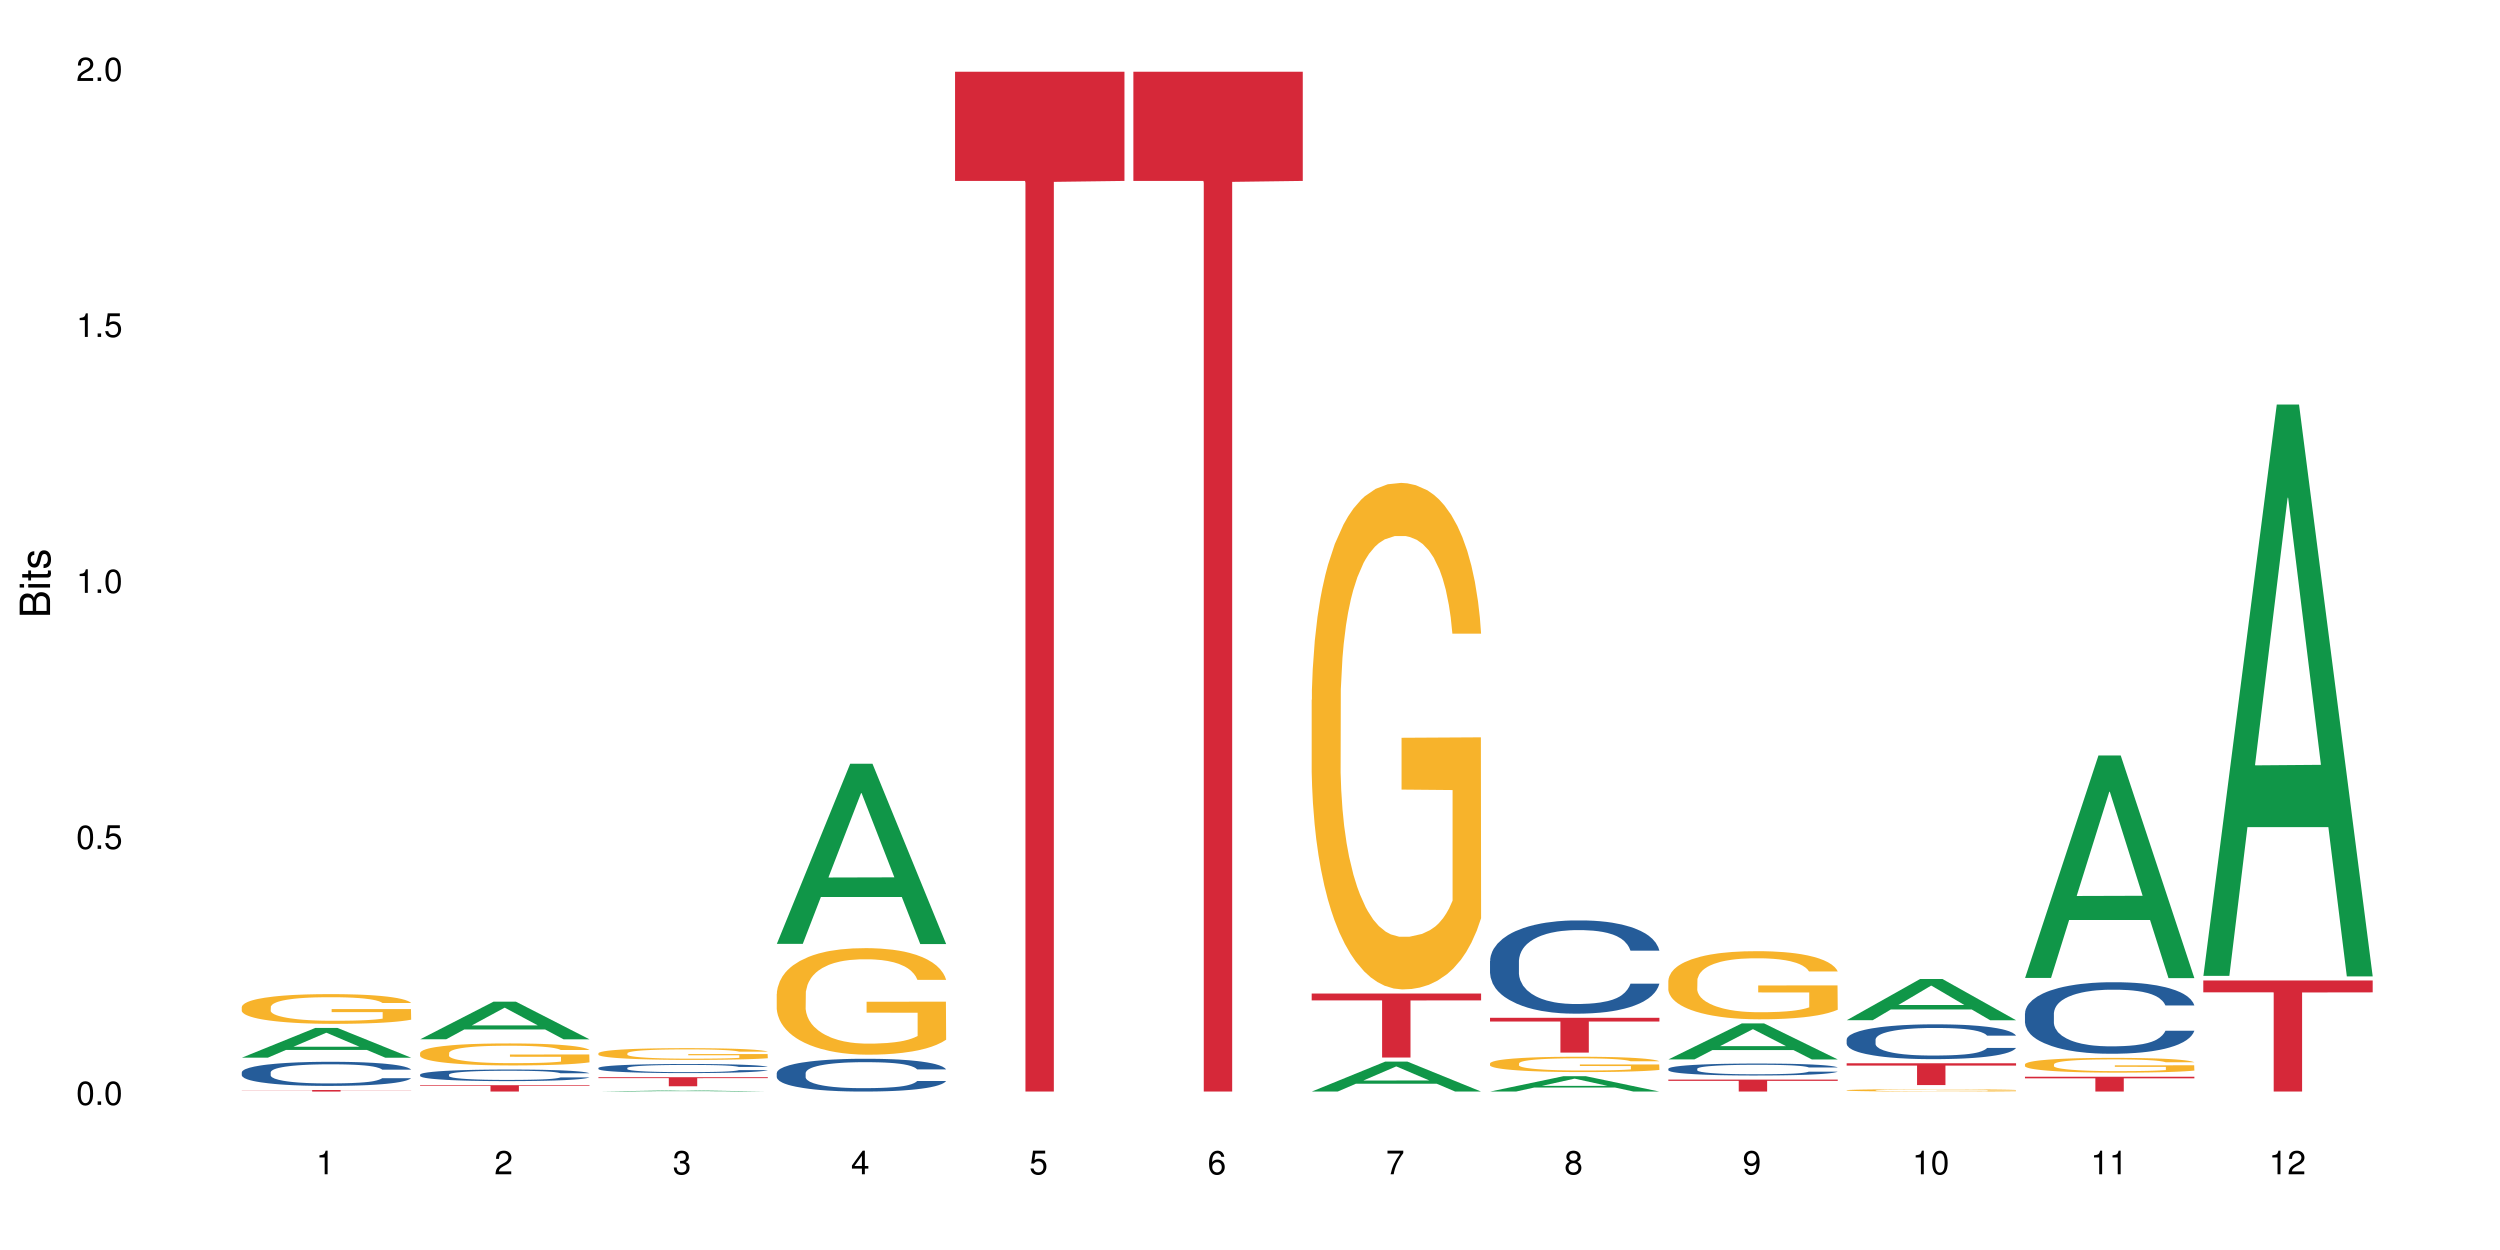 <?xml version="1.0" encoding="UTF-8"?>
<svg xmlns="http://www.w3.org/2000/svg" xmlns:xlink="http://www.w3.org/1999/xlink" width="720pt" height="360pt" viewBox="0 0 720 360" version="1.1">
<defs>
<g>
<symbol overflow="visible" id="glyph0-0">
<path style="stroke:none;" d=""/>
</symbol>
<symbol overflow="visible" id="glyph0-1">
<path style="stroke:none;" d="M 2.641 -6.797 C 2 -6.797 1.422 -6.531 1.078 -6.047 C 0.641 -5.453 0.406 -4.547 0.406 -3.297 C 0.406 -1 1.188 0.219 2.641 0.219 C 4.078 0.219 4.859 -1 4.859 -3.234 C 4.859 -4.562 4.656 -5.438 4.203 -6.047 C 3.844 -6.531 3.281 -6.797 2.641 -6.797 Z M 2.641 -6.047 C 3.547 -6.047 4 -5.125 4 -3.312 C 4 -1.375 3.562 -0.484 2.625 -0.484 C 1.734 -0.484 1.281 -1.422 1.281 -3.281 C 1.281 -5.141 1.734 -6.047 2.641 -6.047 Z M 2.641 -6.047 "/>
</symbol>
<symbol overflow="visible" id="glyph0-2">
<path style="stroke:none;" d="M 1.828 -1 L 0.828 -1 L 0.828 0 L 1.828 0 Z M 1.828 -1 "/>
</symbol>
<symbol overflow="visible" id="glyph0-3">
<path style="stroke:none;" d="M 4.562 -6.797 L 1.062 -6.797 L 0.547 -3.094 L 1.328 -3.094 C 1.719 -3.562 2.047 -3.734 2.578 -3.734 C 3.484 -3.734 4.062 -3.109 4.062 -2.094 C 4.062 -1.125 3.484 -0.531 2.578 -0.531 C 1.828 -0.531 1.375 -0.906 1.188 -1.672 L 0.328 -1.672 C 0.453 -1.109 0.547 -0.844 0.75 -0.594 C 1.125 -0.078 1.828 0.219 2.594 0.219 C 3.969 0.219 4.922 -0.781 4.922 -2.219 C 4.922 -3.562 4.031 -4.484 2.719 -4.484 C 2.25 -4.484 1.859 -4.359 1.469 -4.062 L 1.734 -5.969 L 4.562 -5.969 Z M 4.562 -6.797 "/>
</symbol>
<symbol overflow="visible" id="glyph0-4">
<path style="stroke:none;" d="M 2.484 -4.844 L 2.484 0 L 3.328 0 L 3.328 -6.797 L 2.766 -6.797 C 2.469 -5.75 2.281 -5.609 0.984 -5.453 L 0.984 -4.844 Z M 2.484 -4.844 "/>
</symbol>
<symbol overflow="visible" id="glyph0-5">
<path style="stroke:none;" d="M 4.859 -0.828 L 1.281 -0.828 C 1.359 -1.391 1.672 -1.75 2.5 -2.234 L 3.469 -2.75 C 4.406 -3.266 4.906 -3.969 4.906 -4.812 C 4.906 -5.375 4.672 -5.906 4.266 -6.266 C 3.859 -6.625 3.375 -6.797 2.719 -6.797 C 1.859 -6.797 1.219 -6.5 0.844 -5.922 C 0.609 -5.562 0.5 -5.125 0.484 -4.438 L 1.328 -4.438 C 1.359 -4.906 1.406 -5.188 1.531 -5.406 C 1.75 -5.812 2.188 -6.062 2.703 -6.062 C 3.469 -6.062 4.031 -5.516 4.031 -4.781 C 4.031 -4.25 3.719 -3.797 3.125 -3.438 L 2.234 -2.938 C 0.812 -2.141 0.406 -1.5 0.328 0 L 4.859 0 Z M 4.859 -0.828 "/>
</symbol>
<symbol overflow="visible" id="glyph0-6">
<path style="stroke:none;" d="M 2.125 -3.125 L 2.578 -3.125 C 3.516 -3.125 3.984 -2.703 3.984 -1.891 C 3.984 -1.031 3.469 -0.531 2.578 -0.531 C 1.656 -0.531 1.203 -0.984 1.156 -1.969 L 0.312 -1.969 C 0.344 -1.422 0.438 -1.078 0.609 -0.766 C 0.953 -0.109 1.625 0.219 2.547 0.219 C 3.953 0.219 4.859 -0.609 4.859 -1.906 C 4.859 -2.766 4.516 -3.25 3.703 -3.516 C 4.344 -3.766 4.656 -4.25 4.656 -4.938 C 4.656 -6.109 3.875 -6.797 2.578 -6.797 C 1.203 -6.797 0.484 -6.047 0.453 -4.609 L 1.297 -4.609 C 1.312 -5.016 1.344 -5.25 1.453 -5.453 C 1.641 -5.828 2.062 -6.062 2.594 -6.062 C 3.344 -6.062 3.797 -5.625 3.797 -4.906 C 3.797 -4.422 3.609 -4.141 3.25 -3.984 C 3.016 -3.891 2.719 -3.844 2.125 -3.844 Z M 2.125 -3.125 "/>
</symbol>
<symbol overflow="visible" id="glyph0-7">
<path style="stroke:none;" d="M 3.141 -1.625 L 3.141 0 L 3.984 0 L 3.984 -1.625 L 4.984 -1.625 L 4.984 -2.391 L 3.984 -2.391 L 3.984 -6.797 L 3.359 -6.797 L 0.266 -2.516 L 0.266 -1.625 Z M 3.141 -2.391 L 1 -2.391 L 3.141 -5.359 Z M 3.141 -2.391 "/>
</symbol>
<symbol overflow="visible" id="glyph0-8">
<path style="stroke:none;" d="M 4.781 -5.031 C 4.609 -6.141 3.891 -6.797 2.844 -6.797 C 2.094 -6.797 1.422 -6.438 1.031 -5.828 C 0.609 -5.172 0.406 -4.344 0.406 -3.094 C 0.406 -1.953 0.578 -1.234 0.984 -0.625 C 1.359 -0.078 1.953 0.219 2.703 0.219 C 3.984 0.219 4.922 -0.734 4.922 -2.078 C 4.922 -3.344 4.062 -4.234 2.844 -4.234 C 2.172 -4.234 1.641 -3.969 1.281 -3.469 C 1.281 -5.125 1.828 -6.047 2.797 -6.047 C 3.391 -6.047 3.797 -5.672 3.938 -5.031 Z M 2.734 -3.484 C 3.547 -3.484 4.062 -2.922 4.062 -2 C 4.062 -1.156 3.484 -0.531 2.703 -0.531 C 1.922 -0.531 1.328 -1.188 1.328 -2.047 C 1.328 -2.891 1.906 -3.484 2.734 -3.484 Z M 2.734 -3.484 "/>
</symbol>
<symbol overflow="visible" id="glyph0-9">
<path style="stroke:none;" d="M 4.984 -6.797 L 0.438 -6.797 L 0.438 -5.969 L 4.109 -5.969 C 2.5 -3.656 1.828 -2.234 1.328 0 L 2.219 0 C 2.594 -2.172 3.453 -4.047 4.984 -6.094 Z M 4.984 -6.797 "/>
</symbol>
<symbol overflow="visible" id="glyph0-10">
<path style="stroke:none;" d="M 3.75 -3.578 C 4.453 -4 4.688 -4.344 4.688 -4.984 C 4.688 -6.047 3.844 -6.797 2.641 -6.797 C 1.438 -6.797 0.594 -6.047 0.594 -4.984 C 0.594 -4.359 0.828 -4.016 1.516 -3.578 C 0.734 -3.203 0.359 -2.641 0.359 -1.891 C 0.359 -0.641 1.297 0.219 2.641 0.219 C 3.984 0.219 4.922 -0.641 4.922 -1.875 C 4.922 -2.641 4.531 -3.203 3.75 -3.578 Z M 2.641 -6.047 C 3.359 -6.047 3.812 -5.625 3.812 -4.969 C 3.812 -4.344 3.344 -3.922 2.641 -3.922 C 1.922 -3.922 1.453 -4.344 1.453 -4.984 C 1.453 -5.625 1.922 -6.047 2.641 -6.047 Z M 2.641 -3.203 C 3.484 -3.203 4.062 -2.672 4.062 -1.875 C 4.062 -1.062 3.484 -0.531 2.625 -0.531 C 1.797 -0.531 1.219 -1.078 1.219 -1.875 C 1.219 -2.672 1.797 -3.203 2.641 -3.203 Z M 2.641 -3.203 "/>
</symbol>
<symbol overflow="visible" id="glyph0-11">
<path style="stroke:none;" d="M 0.516 -1.547 C 0.672 -0.438 1.406 0.219 2.438 0.219 C 3.188 0.219 3.859 -0.141 4.266 -0.75 C 4.688 -1.406 4.891 -2.25 4.891 -3.484 C 4.891 -4.625 4.703 -5.359 4.312 -5.953 C 3.938 -6.5 3.344 -6.797 2.594 -6.797 C 1.297 -6.797 0.359 -5.844 0.359 -4.516 C 0.359 -3.25 1.234 -2.344 2.453 -2.344 C 3.094 -2.344 3.562 -2.578 4.016 -3.109 C 4 -1.453 3.469 -0.531 2.5 -0.531 C 1.906 -0.531 1.484 -0.906 1.359 -1.547 Z M 2.578 -6.062 C 3.375 -6.062 3.969 -5.406 3.969 -4.531 C 3.969 -3.688 3.375 -3.094 2.547 -3.094 C 1.734 -3.094 1.234 -3.672 1.234 -4.578 C 1.234 -5.438 1.797 -6.062 2.578 -6.062 Z M 2.578 -6.062 "/>
</symbol>
<symbol overflow="visible" id="glyph1-0">
<path style="stroke:none;" d=""/>
</symbol>
<symbol overflow="visible" id="glyph1-1">
<path style="stroke:none;" d="M 0 -0.953 L 0 -4.891 C 0 -5.719 -0.234 -6.344 -0.734 -6.797 C -1.188 -7.234 -1.812 -7.469 -2.5 -7.469 C -3.547 -7.469 -4.188 -7 -4.625 -5.875 C -4.984 -6.672 -5.641 -7.094 -6.531 -7.094 C -7.156 -7.094 -7.734 -6.859 -8.141 -6.391 C -8.562 -5.938 -8.75 -5.344 -8.75 -4.5 L -8.75 -0.953 Z M -4.984 -2.062 L -7.766 -2.062 L -7.766 -4.219 C -7.766 -4.844 -7.688 -5.203 -7.453 -5.5 C -7.219 -5.812 -6.859 -5.969 -6.375 -5.969 C -5.906 -5.969 -5.531 -5.812 -5.297 -5.5 C -5.062 -5.203 -4.984 -4.844 -4.984 -4.219 Z M -0.984 -2.062 L -4 -2.062 L -4 -4.781 C -4 -5.328 -3.859 -5.688 -3.578 -5.953 C -3.297 -6.219 -2.922 -6.359 -2.484 -6.359 C -2.062 -6.359 -1.688 -6.219 -1.406 -5.953 C -1.109 -5.688 -0.984 -5.328 -0.984 -4.781 Z M -0.984 -2.062 "/>
</symbol>
<symbol overflow="visible" id="glyph1-2">
<path style="stroke:none;" d="M -6.281 -1.797 L -6.281 -0.797 L 0 -0.797 L 0 -1.797 Z M -8.75 -1.797 L -8.75 -0.797 L -7.484 -0.797 L -7.484 -1.797 Z M -8.75 -1.797 "/>
</symbol>
<symbol overflow="visible" id="glyph1-3">
<path style="stroke:none;" d="M -6.281 -3.047 L -6.281 -2.016 L -8.016 -2.016 L -8.016 -1.016 L -6.281 -1.016 L -6.281 -0.172 L -5.469 -0.172 L -5.469 -1.016 L -0.719 -1.016 C -0.078 -1.016 0.281 -1.453 0.281 -2.234 C 0.281 -2.469 0.25 -2.719 0.188 -3.047 L -0.641 -3.047 C -0.609 -2.922 -0.594 -2.766 -0.594 -2.562 C -0.594 -2.141 -0.719 -2.016 -1.156 -2.016 L -5.469 -2.016 L -5.469 -3.047 Z M -6.281 -3.047 "/>
</symbol>
<symbol overflow="visible" id="glyph1-4">
<path style="stroke:none;" d="M -4.531 -5.25 C -5.766 -5.25 -6.469 -4.422 -6.469 -2.969 C -6.469 -1.516 -5.719 -0.562 -4.547 -0.562 C -3.562 -0.562 -3.094 -1.062 -2.734 -2.562 L -2.516 -3.484 C -2.344 -4.188 -2.094 -4.469 -1.625 -4.469 C -1.047 -4.469 -0.641 -3.875 -0.641 -3 C -0.641 -2.453 -0.797 -2 -1.062 -1.75 C -1.25 -1.594 -1.422 -1.531 -1.875 -1.469 L -1.875 -0.406 C -0.422 -0.453 0.281 -1.266 0.281 -2.922 C 0.281 -4.5 -0.5 -5.516 -1.719 -5.516 C -2.656 -5.516 -3.172 -4.984 -3.469 -3.734 L -3.703 -2.766 C -3.891 -1.953 -4.156 -1.609 -4.594 -1.609 C -5.172 -1.609 -5.547 -2.125 -5.547 -2.938 C -5.547 -3.75 -5.203 -4.172 -4.531 -4.203 Z M -4.531 -5.25 "/>
</symbol>
</g>
</defs>
<g id="surface5000">
<rect x="0" y="0" width="720" height="360" style="fill:rgb(100%,100%,100%);fill-opacity:1;stroke:none;"/>
<path style=" stroke:none;fill-rule:nonzero;fill:rgb(6.275%,58.824%,28.235%);fill-opacity:1;" d="M 69.629 304.613 L 69.68 304.605 L 90.793 296.051 L 97.203 296.051 L 118.418 304.621 L 110.965 304.621 L 105.648 302.383 L 82.348 302.383 L 77.137 304.613 L 69.629 304.613 L 84.59 301.461 L 103.512 301.453 L 94.074 297.453 L 93.973 297.445 L 93.867 297.469 L 84.535 301.453 L 84.59 301.461 Z M 69.629 304.613 "/>
<path style=" stroke:none;fill-rule:nonzero;fill:rgb(14.51%,36.078%,60%);fill-opacity:1;" d="M 69.629 308.824 L 69.688 308.816 L 69.688 308.664 L 69.867 308.422 L 70.285 308.117 L 70.699 307.91 L 71.77 307.535 L 73.258 307.172 L 74.805 306.895 L 75.938 306.727 L 76.949 306.602 L 79.27 306.367 L 80.754 306.246 L 82.363 306.137 L 84.324 306.031 L 85.754 305.965 L 88.965 305.863 L 91.348 305.82 L 93.191 305.801 L 97.176 305.801 L 99.559 305.828 L 101.281 305.859 L 103.188 305.91 L 104.793 305.965 L 107.59 306.105 L 110.09 306.285 L 111.219 306.387 L 113.004 306.582 L 114.371 306.773 L 115.324 306.938 L 116.395 307.172 L 117.348 307.457 L 118.062 307.781 L 118.418 308.055 L 110.09 308.055 L 109.672 307.801 L 109.195 307.605 L 108.305 307.344 L 107.41 307.16 L 106.16 306.977 L 105.031 306.855 L 103.484 306.734 L 102.117 306.656 L 100.688 306.602 L 99.32 306.562 L 96.699 306.523 L 93.668 306.523 L 92.535 306.539 L 90.215 306.59 L 88.965 306.633 L 87.18 306.723 L 85.934 306.805 L 84.445 306.93 L 83.434 307.039 L 82.184 307.203 L 81.289 307.352 L 80.281 307.559 L 79.684 307.719 L 79.148 307.895 L 78.672 308.105 L 78.316 308.328 L 78.078 308.562 L 77.961 308.789 L 77.961 309.773 L 78.078 310.004 L 78.375 310.27 L 79.148 310.656 L 80.281 310.992 L 81.59 311.262 L 82.84 311.449 L 83.551 311.539 L 84.504 311.641 L 85.992 311.77 L 88.133 311.895 L 89.383 311.945 L 91.285 311.996 L 93.25 312.023 L 95.867 312.023 L 98.188 311.996 L 99.734 311.965 L 101.344 311.914 L 103.543 311.805 L 104.91 311.703 L 106.102 311.586 L 106.996 311.465 L 107.59 311.363 L 108.48 311.164 L 109.195 310.949 L 109.73 310.727 L 110.09 310.512 L 118.418 310.512 L 118.062 310.766 L 117.523 311.012 L 116.988 311.195 L 116.156 311.418 L 115.203 311.617 L 113.836 311.84 L 112.707 311.984 L 111.219 312.145 L 109.852 312.262 L 108.363 312.371 L 106.16 312.5 L 104.734 312.562 L 103.188 312.617 L 101.344 312.668 L 99.02 312.715 L 96.523 312.738 L 94.203 312.746 L 91.703 312.734 L 89.859 312.707 L 87.418 312.652 L 84.387 312.535 L 82.184 312.414 L 80.457 312.297 L 78.969 312.168 L 77.305 311.996 L 75.164 311.719 L 73.855 311.5 L 72.961 311.324 L 71.949 311.078 L 71.234 310.855 L 70.402 310.5 L 69.809 310.047 L 69.629 309.699 Z M 69.629 308.824 "/>
<path style=" stroke:none;fill-rule:nonzero;fill:rgb(96.863%,70.196%,16.863%);fill-opacity:1;" d="M 69.629 289.973 L 69.688 289.965 L 69.688 289.809 L 69.926 289.457 L 70.523 288.973 L 71.297 288.574 L 72.129 288.258 L 72.664 288.094 L 73.555 287.859 L 74.328 287.688 L 76.293 287.336 L 78.793 287.008 L 80.16 286.867 L 81.707 286.734 L 83.91 286.586 L 84.922 286.531 L 88.016 286.406 L 91.523 286.328 L 95.391 286.305 L 97.176 286.312 L 99.617 286.344 L 102.949 286.43 L 104.852 286.508 L 106.34 286.586 L 107.887 286.688 L 109.789 286.844 L 111.574 287.031 L 113.004 287.219 L 114.43 287.453 L 115.621 287.703 L 116.633 287.977 L 117.523 288.305 L 118.062 288.582 L 118.418 288.855 L 110.148 288.855 L 109.672 288.582 L 109.137 288.367 L 108.242 288.109 L 107.352 287.922 L 106.457 287.773 L 104.793 287.57 L 103.363 287.445 L 101.578 287.336 L 99.855 287.266 L 97.891 287.219 L 96.699 287.203 L 93.547 287.203 L 90.691 287.258 L 89.027 287.32 L 87.836 287.383 L 86.168 287.5 L 85.16 287.594 L 84.562 287.656 L 82.777 287.898 L 81.59 288.117 L 80.934 288.266 L 80.102 288.5 L 79.508 288.715 L 78.852 289.027 L 78.496 289.262 L 78.02 289.793 L 77.961 291.203 L 78.137 291.5 L 78.496 291.82 L 78.969 292.102 L 79.684 292.398 L 80.398 292.625 L 81.648 292.93 L 82.719 293.137 L 83.551 293.27 L 85.16 293.48 L 85.812 293.551 L 87.359 293.691 L 88.965 293.801 L 90.93 293.895 L 92.418 293.941 L 94.797 293.98 L 97.832 293.98 L 101.402 293.934 L 103.664 293.871 L 105.211 293.809 L 106.219 293.754 L 107.469 293.668 L 108.363 293.59 L 109.195 293.504 L 110.207 293.371 L 110.207 291.5 L 95.512 291.492 L 95.512 290.613 L 118.359 290.605 L 118.418 293.668 L 117.168 293.879 L 115.621 294.082 L 114.133 294.238 L 112.586 294.371 L 110.387 294.52 L 108.602 294.613 L 105.863 294.723 L 103.363 294.793 L 100.746 294.84 L 98.426 294.863 L 95.691 294.871 L 93.25 294.855 L 90.633 294.809 L 88.551 294.746 L 86.645 294.668 L 84.742 294.566 L 82.363 294.402 L 80.816 294.27 L 79.207 294.105 L 77.602 293.91 L 76.176 293.699 L 75.223 293.535 L 74.27 293.348 L 73.258 293.113 L 72.309 292.844 L 71.594 292.602 L 70.938 292.328 L 70.461 292.07 L 69.988 291.719 L 69.75 291.438 L 69.629 291.195 Z M 69.629 289.973 "/>
<path style=" stroke:none;fill-rule:nonzero;fill:rgb(83.922%,15.686%,22.353%);fill-opacity:1;" d="M 69.629 313.926 L 118.418 313.926 L 118.418 313.973 L 98.086 313.973 L 98.086 314.371 L 89.902 314.371 L 89.902 313.973 L 69.629 313.973 Z M 69.629 313.926 "/>
<path style=" stroke:none;fill-rule:nonzero;fill:rgb(6.275%,58.824%,28.235%);fill-opacity:1;" d="M 120.984 299.316 L 121.039 299.305 L 142.148 288.473 L 148.559 288.473 L 169.773 299.328 L 162.32 299.328 L 157.004 296.492 L 133.703 296.492 L 128.492 299.316 L 120.984 299.316 L 135.945 295.32 L 154.867 295.309 L 145.434 290.246 L 145.328 290.234 L 145.223 290.266 L 135.895 295.309 L 135.945 295.32 Z M 120.984 299.316 "/>
<path style=" stroke:none;fill-rule:nonzero;fill:rgb(14.51%,36.078%,60%);fill-opacity:1;" d="M 120.984 309.48 L 121.047 309.477 L 121.047 309.402 L 121.223 309.285 L 121.641 309.141 L 122.055 309.039 L 123.129 308.859 L 124.613 308.688 L 126.16 308.551 L 127.293 308.473 L 128.305 308.41 L 130.625 308.301 L 132.113 308.242 L 133.719 308.191 L 135.684 308.137 L 137.109 308.105 L 140.324 308.059 L 142.703 308.039 L 144.547 308.027 L 148.535 308.027 L 150.914 308.039 L 152.637 308.055 L 154.543 308.078 L 156.148 308.105 L 158.945 308.176 L 161.445 308.258 L 162.574 308.309 L 164.359 308.402 L 165.727 308.496 L 166.68 308.574 L 167.75 308.688 L 168.703 308.824 L 169.418 308.98 L 169.773 309.109 L 161.445 309.109 L 161.027 308.988 L 160.551 308.895 L 159.66 308.77 L 158.766 308.68 L 157.516 308.594 L 156.387 308.535 L 154.84 308.477 L 153.473 308.441 L 152.043 308.41 L 150.676 308.395 L 148.059 308.375 L 145.023 308.375 L 143.891 308.383 L 141.57 308.406 L 140.324 308.426 L 138.539 308.469 L 137.289 308.508 L 135.801 308.57 L 134.789 308.621 L 133.539 308.703 L 132.648 308.773 L 131.637 308.871 L 131.039 308.949 L 130.504 309.035 L 130.031 309.133 L 129.672 309.242 L 129.434 309.355 L 129.316 309.465 L 129.316 309.938 L 129.434 310.047 L 129.73 310.172 L 130.504 310.359 L 131.637 310.52 L 132.945 310.648 L 134.195 310.738 L 134.906 310.781 L 135.859 310.832 L 137.348 310.891 L 139.488 310.953 L 140.738 310.977 L 142.645 311.004 L 144.605 311.016 L 147.223 311.016 L 149.543 311.004 L 151.09 310.988 L 152.699 310.961 L 154.898 310.91 L 156.27 310.863 L 157.457 310.805 L 158.352 310.746 L 158.945 310.699 L 159.84 310.602 L 160.551 310.5 L 161.086 310.395 L 161.445 310.289 L 169.773 310.289 L 169.418 310.41 L 168.883 310.531 L 168.348 310.617 L 167.512 310.727 L 166.562 310.82 L 165.191 310.926 L 164.062 310.996 L 162.574 311.074 L 161.207 311.129 L 159.719 311.184 L 157.516 311.242 L 156.09 311.273 L 154.543 311.301 L 152.699 311.324 L 150.379 311.348 L 147.879 311.359 L 145.559 311.363 L 143.059 311.355 L 141.215 311.344 L 138.777 311.316 L 135.742 311.262 L 133.539 311.203 L 131.812 311.145 L 130.328 311.086 L 128.66 311.004 L 126.52 310.867 L 125.211 310.766 L 124.316 310.68 L 123.305 310.559 L 122.594 310.453 L 121.758 310.281 L 121.164 310.066 L 120.984 309.898 Z M 120.984 309.48 "/>
<path style=" stroke:none;fill-rule:nonzero;fill:rgb(96.863%,70.196%,16.863%);fill-opacity:1;" d="M 120.984 303.223 L 121.047 303.219 L 121.047 303.102 L 121.281 302.84 L 121.879 302.48 L 122.652 302.188 L 123.484 301.953 L 124.02 301.832 L 124.914 301.66 L 125.688 301.531 L 127.648 301.27 L 130.148 301.027 L 131.516 300.922 L 133.062 300.824 L 135.266 300.715 L 136.277 300.676 L 139.371 300.582 L 142.883 300.523 L 146.75 300.508 L 148.535 300.512 L 150.973 300.535 L 154.305 300.598 L 156.207 300.656 L 157.695 300.715 L 159.242 300.789 L 161.148 300.906 L 162.934 301.043 L 164.359 301.184 L 165.789 301.359 L 166.977 301.543 L 167.988 301.746 L 168.883 301.988 L 169.418 302.191 L 169.773 302.395 L 161.504 302.395 L 161.027 302.191 L 160.492 302.035 L 159.602 301.844 L 158.707 301.703 L 157.816 301.594 L 156.148 301.445 L 154.723 301.352 L 152.938 301.27 L 151.211 301.219 L 149.246 301.184 L 148.059 301.172 L 144.902 301.172 L 142.047 301.211 L 140.383 301.258 L 139.191 301.305 L 137.527 301.391 L 136.516 301.461 L 135.918 301.508 L 134.133 301.688 L 132.945 301.852 L 132.289 301.961 L 131.457 302.133 L 130.863 302.289 L 130.207 302.523 L 129.852 302.695 L 129.375 303.09 L 129.316 304.133 L 129.492 304.352 L 129.852 304.59 L 130.328 304.797 L 131.039 305.02 L 131.754 305.188 L 133.004 305.41 L 134.074 305.562 L 134.906 305.66 L 136.516 305.816 L 137.168 305.871 L 138.715 305.973 L 140.324 306.055 L 142.285 306.125 L 143.773 306.16 L 146.152 306.188 L 149.188 306.188 L 152.758 306.152 L 155.02 306.105 L 156.566 306.062 L 157.578 306.02 L 158.828 305.957 L 159.719 305.898 L 160.551 305.836 L 161.562 305.738 L 161.562 304.352 L 146.867 304.348 L 146.867 303.699 L 169.715 303.691 L 169.773 305.957 L 168.523 306.113 L 166.977 306.262 L 165.492 306.379 L 163.941 306.477 L 161.742 306.59 L 159.957 306.656 L 157.219 306.738 L 154.723 306.789 L 152.102 306.824 L 149.781 306.844 L 147.047 306.848 L 144.605 306.836 L 141.988 306.801 L 139.906 306.758 L 138.004 306.699 L 136.098 306.621 L 133.719 306.5 L 132.172 306.402 L 130.566 306.281 L 128.957 306.137 L 127.531 305.98 L 126.578 305.859 L 125.625 305.719 L 124.613 305.547 L 123.664 305.348 L 122.949 305.168 L 122.293 304.965 L 121.82 304.773 L 121.344 304.516 L 121.105 304.305 L 120.984 304.125 Z M 120.984 303.223 "/>
<path style=" stroke:none;fill-rule:nonzero;fill:rgb(83.922%,15.686%,22.353%);fill-opacity:1;" d="M 120.984 312.543 L 169.773 312.543 L 169.773 312.738 L 149.441 312.738 L 149.441 314.371 L 141.262 314.371 L 141.262 312.742 L 141.141 312.738 L 120.984 312.738 Z M 120.984 312.543 "/>
<path style=" stroke:none;fill-rule:nonzero;fill:rgb(6.275%,58.824%,28.235%);fill-opacity:1;" d="M 172.344 314.371 L 172.395 314.371 L 193.504 314.031 L 199.914 314.031 L 221.129 314.371 L 213.676 314.371 L 208.359 314.281 L 185.059 314.281 L 179.848 314.371 L 172.344 314.371 L 187.301 314.246 L 206.223 314.246 L 196.789 314.086 L 196.578 314.086 L 187.25 314.246 L 187.301 314.246 Z M 172.344 314.371 "/>
<path style=" stroke:none;fill-rule:nonzero;fill:rgb(14.51%,36.078%,60%);fill-opacity:1;" d="M 172.344 307.57 L 172.402 307.566 L 172.402 307.508 L 172.578 307.418 L 172.996 307.305 L 173.414 307.223 L 174.484 307.082 L 175.973 306.945 L 177.52 306.84 L 178.648 306.777 L 179.66 306.73 L 181.98 306.641 L 183.469 306.598 L 185.074 306.555 L 187.039 306.516 L 188.465 306.492 L 191.68 306.453 L 194.059 306.434 L 195.902 306.43 L 199.891 306.43 L 202.27 306.438 L 203.996 306.449 L 205.898 306.469 L 207.504 306.492 L 210.301 306.543 L 212.801 306.609 L 213.93 306.648 L 215.715 306.723 L 217.086 306.793 L 218.035 306.855 L 219.109 306.945 L 220.059 307.055 L 220.773 307.176 L 221.129 307.277 L 212.801 307.277 L 212.383 307.184 L 211.906 307.109 L 211.016 307.012 L 210.125 306.941 L 208.875 306.871 L 207.742 306.824 L 206.195 306.781 L 204.828 306.75 L 203.398 306.73 L 202.031 306.715 L 199.414 306.703 L 196.379 306.703 L 195.25 306.707 L 192.93 306.727 L 191.68 306.742 L 189.895 306.777 L 188.645 306.809 L 187.156 306.855 L 186.145 306.895 L 184.895 306.957 L 184.004 307.012 L 182.992 307.094 L 182.398 307.152 L 181.863 307.219 L 181.387 307.297 L 181.027 307.383 L 180.789 307.469 L 180.672 307.559 L 180.672 307.93 L 180.789 308.016 L 181.09 308.113 L 181.863 308.262 L 182.992 308.387 L 184.301 308.488 L 185.551 308.562 L 186.266 308.594 L 187.215 308.633 L 188.703 308.68 L 190.848 308.727 L 192.094 308.746 L 194 308.766 L 195.961 308.777 L 198.582 308.777 L 200.902 308.766 L 202.449 308.754 L 204.055 308.734 L 206.258 308.695 L 207.625 308.656 L 208.812 308.609 L 209.707 308.566 L 210.301 308.527 L 211.195 308.453 L 211.906 308.371 L 212.445 308.289 L 212.801 308.207 L 221.129 308.207 L 220.773 308.301 L 220.238 308.395 L 219.703 308.465 L 218.871 308.547 L 217.918 308.625 L 216.551 308.707 L 215.418 308.762 L 213.93 308.82 L 212.562 308.867 L 211.074 308.906 L 208.875 308.957 L 207.445 308.98 L 205.898 309 L 204.055 309.02 L 201.734 309.039 L 199.234 309.047 L 196.914 309.051 L 194.414 309.043 L 192.57 309.035 L 190.133 309.012 L 187.098 308.969 L 184.895 308.926 L 183.172 308.879 L 181.684 308.832 L 180.016 308.766 L 177.875 308.66 L 176.566 308.578 L 175.672 308.512 L 174.664 308.418 L 173.949 308.336 L 173.117 308.203 L 172.52 308.031 L 172.344 307.898 Z M 172.344 307.57 "/>
<path style=" stroke:none;fill-rule:nonzero;fill:rgb(96.863%,70.196%,16.863%);fill-opacity:1;" d="M 172.344 303.316 L 172.402 303.312 L 172.402 303.25 L 172.641 303.113 L 173.234 302.922 L 174.008 302.762 L 174.84 302.641 L 175.375 302.574 L 176.27 302.48 L 177.043 302.414 L 179.004 302.273 L 181.504 302.145 L 182.875 302.09 L 184.422 302.039 L 186.621 301.98 L 187.633 301.957 L 190.727 301.906 L 194.238 301.875 L 198.105 301.867 L 199.891 301.871 L 202.328 301.883 L 205.66 301.918 L 207.566 301.949 L 209.051 301.98 L 210.598 302.02 L 212.504 302.082 L 214.289 302.156 L 215.715 302.23 L 217.145 302.32 L 218.336 302.422 L 219.344 302.527 L 220.238 302.656 L 220.773 302.766 L 221.129 302.875 L 212.859 302.875 L 212.383 302.766 L 211.848 302.684 L 210.957 302.582 L 210.062 302.508 L 209.172 302.449 L 207.504 302.367 L 206.078 302.316 L 204.293 302.273 L 202.566 302.246 L 200.605 302.23 L 199.414 302.223 L 196.262 302.223 L 193.402 302.242 L 191.738 302.27 L 190.547 302.293 L 188.883 302.34 L 187.871 302.375 L 187.277 302.402 L 185.492 302.496 L 184.301 302.582 L 183.648 302.641 L 182.812 302.734 L 182.219 302.82 L 181.562 302.941 L 181.207 303.035 L 180.73 303.246 L 180.672 303.801 L 180.852 303.918 L 181.207 304.043 L 181.684 304.156 L 182.398 304.273 L 183.109 304.363 L 184.359 304.484 L 185.43 304.562 L 186.266 304.617 L 187.871 304.699 L 188.527 304.727 L 190.074 304.781 L 191.68 304.824 L 193.641 304.863 L 195.129 304.883 L 197.508 304.898 L 200.543 304.898 L 204.113 304.879 L 206.375 304.852 L 207.922 304.828 L 208.934 304.809 L 210.184 304.773 L 211.074 304.742 L 211.906 304.707 L 212.918 304.656 L 212.918 303.918 L 198.223 303.914 L 198.223 303.57 L 221.07 303.566 L 221.129 304.773 L 219.883 304.855 L 218.336 304.938 L 216.848 305 L 215.301 305.051 L 213.098 305.109 L 211.312 305.148 L 208.578 305.191 L 206.078 305.219 L 203.461 305.238 L 201.141 305.246 L 198.402 305.25 L 195.961 305.242 L 193.344 305.223 L 191.262 305.199 L 189.359 305.168 L 187.453 305.129 L 185.074 305.062 L 183.527 305.012 L 181.922 304.945 L 180.316 304.867 L 178.887 304.785 L 177.934 304.723 L 176.984 304.648 L 175.973 304.555 L 175.02 304.449 L 174.305 304.352 L 173.652 304.246 L 173.176 304.145 L 172.699 304.004 L 172.461 303.895 L 172.344 303.797 Z M 172.344 303.316 "/>
<path style=" stroke:none;fill-rule:nonzero;fill:rgb(83.922%,15.686%,22.353%);fill-opacity:1;" d="M 172.344 310.23 L 221.129 310.23 L 221.129 310.508 L 200.797 310.512 L 200.797 312.852 L 192.617 312.852 L 192.617 310.516 L 192.496 310.508 L 172.344 310.508 Z M 172.344 310.23 "/>
<path style=" stroke:none;fill-rule:nonzero;fill:rgb(6.275%,58.824%,28.235%);fill-opacity:1;" d="M 223.699 271.836 L 223.75 271.785 L 244.859 219.953 L 251.273 219.953 L 272.488 271.883 L 265.031 271.883 L 259.715 258.328 L 236.418 258.328 L 231.203 271.836 L 223.699 271.836 L 238.656 252.723 L 257.578 252.672 L 248.145 228.438 L 248.039 228.391 L 247.938 228.535 L 238.605 252.672 L 238.656 252.723 Z M 223.699 271.836 "/>
<path style=" stroke:none;fill-rule:nonzero;fill:rgb(14.51%,36.078%,60%);fill-opacity:1;" d="M 223.699 309.035 L 223.758 309.027 L 223.758 308.82 L 223.938 308.492 L 224.352 308.078 L 224.77 307.793 L 225.84 307.285 L 227.328 306.793 L 228.875 306.414 L 230.004 306.188 L 231.016 306.016 L 233.336 305.695 L 234.824 305.531 L 236.43 305.387 L 238.395 305.238 L 239.82 305.152 L 243.035 305.016 L 245.414 304.953 L 247.258 304.93 L 251.246 304.93 L 253.625 304.965 L 255.352 305.008 L 257.254 305.074 L 258.863 305.152 L 261.656 305.344 L 264.156 305.586 L 265.289 305.723 L 267.074 305.988 L 268.441 306.25 L 269.395 306.473 L 270.465 306.793 L 271.414 307.18 L 272.129 307.621 L 272.488 307.992 L 264.156 307.992 L 263.742 307.648 L 263.266 307.379 L 262.371 307.027 L 261.48 306.777 L 260.23 306.523 L 259.102 306.359 L 257.551 306.195 L 256.184 306.094 L 254.758 306.016 L 253.387 305.965 L 250.77 305.914 L 247.734 305.914 L 246.605 305.93 L 244.285 306 L 243.035 306.059 L 241.25 306.18 L 240 306.293 L 238.512 306.465 L 237.5 306.613 L 236.254 306.836 L 235.359 307.035 L 234.348 307.32 L 233.754 307.535 L 233.219 307.777 L 232.742 308.062 L 232.387 308.363 L 232.148 308.684 L 232.027 308.992 L 232.027 310.332 L 232.148 310.641 L 232.445 311.004 L 233.219 311.531 L 234.348 311.988 L 235.656 312.352 L 236.906 312.609 L 237.621 312.73 L 238.574 312.867 L 240.059 313.043 L 242.203 313.215 L 243.453 313.281 L 245.355 313.352 L 247.32 313.387 L 249.938 313.387 L 252.258 313.352 L 253.805 313.309 L 255.41 313.238 L 257.613 313.094 L 258.98 312.957 L 260.172 312.793 L 261.062 312.629 L 261.656 312.488 L 262.551 312.223 L 263.266 311.93 L 263.801 311.625 L 264.156 311.332 L 272.488 311.332 L 272.129 311.68 L 271.594 312.016 L 271.059 312.266 L 270.227 312.566 L 269.273 312.836 L 267.906 313.137 L 266.773 313.336 L 265.289 313.551 L 263.918 313.715 L 262.43 313.863 L 260.23 314.035 L 258.801 314.121 L 257.254 314.199 L 255.41 314.266 L 253.09 314.328 L 250.59 314.363 L 248.27 314.371 L 245.773 314.352 L 243.926 314.32 L 241.488 314.242 L 238.453 314.086 L 236.254 313.922 L 234.527 313.758 L 233.039 313.586 L 231.375 313.352 L 229.23 312.973 L 227.922 312.68 L 227.031 312.438 L 226.02 312.102 L 225.305 311.797 L 224.473 311.316 L 223.875 310.703 L 223.699 310.227 Z M 223.699 309.035 "/>
<path style=" stroke:none;fill-rule:nonzero;fill:rgb(96.863%,70.196%,16.863%);fill-opacity:1;" d="M 223.699 286.207 L 223.758 286.18 L 223.758 285.617 L 223.996 284.355 L 224.59 282.621 L 225.363 281.191 L 226.195 280.07 L 226.734 279.48 L 227.625 278.641 L 228.398 278.023 L 230.363 276.762 L 232.859 275.586 L 234.23 275.082 L 235.777 274.605 L 237.977 274.07 L 238.988 273.875 L 242.082 273.426 L 245.594 273.148 L 249.461 273.062 L 251.246 273.09 L 253.684 273.203 L 257.016 273.512 L 258.922 273.793 L 260.41 274.07 L 261.957 274.438 L 263.859 274.996 L 265.645 275.668 L 267.074 276.344 L 268.5 277.184 L 269.691 278.078 L 270.703 279.059 L 271.594 280.238 L 272.129 281.219 L 272.488 282.199 L 264.215 282.199 L 263.742 281.219 L 263.203 280.461 L 262.312 279.535 L 261.422 278.863 L 260.527 278.332 L 258.863 277.602 L 257.434 277.156 L 255.648 276.762 L 253.922 276.512 L 251.961 276.344 L 250.77 276.285 L 247.617 276.285 L 244.762 276.48 L 243.094 276.707 L 241.906 276.93 L 240.238 277.352 L 239.227 277.688 L 238.633 277.91 L 236.848 278.781 L 235.656 279.566 L 235.004 280.098 L 234.168 280.938 L 233.574 281.695 L 232.922 282.816 L 232.562 283.656 L 232.086 285.562 L 232.027 290.605 L 232.207 291.672 L 232.562 292.82 L 233.039 293.828 L 233.754 294.895 L 234.469 295.707 L 235.719 296.801 L 236.789 297.527 L 237.621 298.004 L 239.227 298.762 L 239.883 299.012 L 241.43 299.516 L 243.035 299.91 L 245 300.246 L 246.484 300.414 L 248.867 300.555 L 251.898 300.555 L 255.469 300.387 L 257.73 300.16 L 259.277 299.938 L 260.289 299.742 L 261.539 299.434 L 262.43 299.152 L 263.266 298.844 L 264.277 298.367 L 264.277 291.672 L 249.578 291.645 L 249.578 288.504 L 272.426 288.477 L 272.488 299.434 L 271.238 300.191 L 269.691 300.918 L 268.203 301.48 L 266.656 301.957 L 264.453 302.488 L 262.668 302.824 L 259.934 303.215 L 257.434 303.469 L 254.816 303.637 L 252.496 303.723 L 249.758 303.75 L 247.32 303.691 L 244.699 303.523 L 242.617 303.301 L 240.715 303.02 L 238.812 302.656 L 236.43 302.066 L 234.883 301.59 L 233.277 301.004 L 231.672 300.301 L 230.242 299.547 L 229.293 298.957 L 228.34 298.285 L 227.328 297.445 L 226.375 296.492 L 225.66 295.621 L 225.008 294.641 L 224.531 293.715 L 224.055 292.457 L 223.816 291.445 L 223.699 290.578 Z M 223.699 286.207 "/>
<path style=" stroke:none;fill-rule:nonzero;fill:rgb(83.922%,15.686%,22.353%);fill-opacity:1;" d="M 275.055 20.664 L 323.844 20.664 L 323.844 52.102 L 303.508 52.379 L 303.508 314.371 L 295.328 314.371 L 295.328 52.652 L 295.211 52.102 L 275.055 52.102 Z M 275.055 20.664 "/>
<path style=" stroke:none;fill-rule:nonzero;fill:rgb(83.922%,15.686%,22.353%);fill-opacity:1;" d="M 326.41 20.664 L 375.199 20.664 L 375.199 52.102 L 354.867 52.379 L 354.867 314.371 L 346.684 314.371 L 346.684 52.652 L 346.566 52.102 L 326.41 52.102 Z M 326.41 20.664 "/>
<path style=" stroke:none;fill-rule:nonzero;fill:rgb(6.275%,58.824%,28.235%);fill-opacity:1;" d="M 377.766 314.363 L 377.82 314.355 L 398.93 305.746 L 405.34 305.746 L 426.555 314.371 L 419.102 314.371 L 413.785 312.121 L 390.484 312.121 L 385.273 314.363 L 377.766 314.363 L 392.727 311.188 L 411.648 311.18 L 402.215 307.156 L 402.109 307.148 L 402.004 307.172 L 392.676 311.18 L 392.727 311.188 Z M 377.766 314.363 "/>
<path style=" stroke:none;fill-rule:nonzero;fill:rgb(96.863%,70.196%,16.863%);fill-opacity:1;" d="M 377.766 201.555 L 377.828 201.422 L 377.828 198.758 L 378.066 192.762 L 378.66 184.504 L 379.434 177.707 L 380.266 172.379 L 380.801 169.582 L 381.695 165.582 L 382.469 162.652 L 384.43 156.656 L 386.93 151.062 L 388.297 148.664 L 389.844 146.398 L 392.047 143.867 L 393.059 142.934 L 396.152 140.805 L 399.664 139.469 L 403.531 139.07 L 405.316 139.203 L 407.754 139.738 L 411.086 141.203 L 412.988 142.535 L 414.477 143.867 L 416.023 145.598 L 417.93 148.262 L 419.715 151.461 L 421.141 154.66 L 422.57 158.656 L 423.758 162.918 L 424.77 167.582 L 425.664 173.176 L 426.199 177.84 L 426.555 182.504 L 418.285 182.504 L 417.809 177.84 L 417.273 174.242 L 416.383 169.848 L 415.488 166.648 L 414.598 164.117 L 412.93 160.652 L 411.504 158.523 L 409.719 156.656 L 407.992 155.457 L 406.027 154.66 L 404.84 154.391 L 401.684 154.391 L 398.828 155.324 L 397.164 156.391 L 395.973 157.457 L 394.309 159.453 L 393.297 161.055 L 392.699 162.121 L 390.918 166.25 L 389.727 169.98 L 389.07 172.512 L 388.238 176.508 L 387.645 180.105 L 386.988 185.434 L 386.633 189.43 L 386.156 198.492 L 386.098 222.473 L 386.273 227.535 L 386.633 232.996 L 387.109 237.793 L 387.824 242.855 L 388.535 246.719 L 389.785 251.918 L 390.855 255.379 L 391.691 257.645 L 393.297 261.242 L 393.949 262.441 L 395.496 264.84 L 397.105 266.703 L 399.066 268.305 L 400.555 269.102 L 402.934 269.77 L 405.969 269.77 L 409.539 268.969 L 411.801 267.902 L 413.348 266.84 L 414.359 265.906 L 415.609 264.441 L 416.5 263.109 L 417.332 261.641 L 418.344 259.379 L 418.344 227.535 L 403.648 227.402 L 403.648 212.48 L 426.496 212.348 L 426.555 264.441 L 425.305 268.039 L 423.758 271.5 L 422.273 274.164 L 420.727 276.43 L 418.523 278.961 L 416.738 280.562 L 414 282.426 L 411.504 283.625 L 408.883 284.426 L 406.562 284.824 L 403.828 284.957 L 401.387 284.691 L 398.77 283.891 L 396.688 282.824 L 394.785 281.492 L 392.879 279.762 L 390.5 276.965 L 388.953 274.699 L 387.348 271.902 L 385.738 268.57 L 384.312 264.973 L 383.359 262.176 L 382.406 258.977 L 381.395 254.98 L 380.445 250.449 L 379.73 246.32 L 379.074 241.656 L 378.602 237.262 L 378.125 231.266 L 377.887 226.469 L 377.766 222.34 Z M 377.766 201.555 "/>
<path style=" stroke:none;fill-rule:nonzero;fill:rgb(83.922%,15.686%,22.353%);fill-opacity:1;" d="M 377.766 286.137 L 426.555 286.137 L 426.555 288.109 L 406.223 288.129 L 406.223 304.566 L 398.043 304.566 L 398.043 288.145 L 397.922 288.109 L 377.766 288.109 Z M 377.766 286.137 "/>
<path style=" stroke:none;fill-rule:nonzero;fill:rgb(6.275%,58.824%,28.235%);fill-opacity:1;" d="M 429.125 314.367 L 429.176 314.363 L 450.285 309.941 L 456.695 309.941 L 477.91 314.371 L 470.457 314.371 L 465.141 313.215 L 441.84 313.215 L 436.629 314.367 L 429.125 314.367 L 444.082 312.738 L 463.004 312.734 L 453.57 310.668 L 453.465 310.664 L 453.359 310.676 L 444.031 312.734 L 444.082 312.738 Z M 429.125 314.367 "/>
<path style=" stroke:none;fill-rule:nonzero;fill:rgb(14.51%,36.078%,60%);fill-opacity:1;" d="M 429.125 276.773 L 429.184 276.746 L 429.184 276.156 L 429.363 275.227 L 429.777 274.047 L 430.195 273.238 L 431.266 271.789 L 432.754 270.391 L 434.301 269.309 L 435.43 268.672 L 436.441 268.18 L 438.762 267.27 L 440.25 266.805 L 441.855 266.387 L 443.82 265.969 L 445.246 265.727 L 448.461 265.332 L 450.84 265.16 L 452.684 265.086 L 456.672 265.086 L 459.051 265.184 L 460.777 265.309 L 462.68 265.504 L 464.285 265.727 L 467.082 266.266 L 469.582 266.953 L 470.711 267.344 L 472.496 268.105 L 473.867 268.844 L 474.816 269.48 L 475.891 270.391 L 476.84 271.492 L 477.555 272.746 L 477.91 273.801 L 469.582 273.801 L 469.164 272.82 L 468.691 272.059 L 467.797 271.051 L 466.906 270.34 L 465.656 269.629 L 464.523 269.16 L 462.977 268.695 L 461.609 268.402 L 460.18 268.18 L 458.812 268.031 L 456.195 267.887 L 453.16 267.887 L 452.031 267.934 L 449.711 268.129 L 448.461 268.301 L 446.676 268.645 L 445.426 268.965 L 443.938 269.457 L 442.926 269.875 L 441.676 270.512 L 440.785 271.078 L 439.773 271.887 L 439.18 272.5 L 438.645 273.188 L 438.168 273.996 L 437.809 274.855 L 437.57 275.766 L 437.453 276.648 L 437.453 280.453 L 437.57 281.336 L 437.871 282.367 L 438.645 283.867 L 439.773 285.168 L 441.082 286.199 L 442.332 286.934 L 443.047 287.277 L 443.996 287.672 L 445.484 288.16 L 447.629 288.652 L 448.875 288.848 L 450.781 289.047 L 452.746 289.145 L 455.363 289.145 L 457.684 289.047 L 459.23 288.922 L 460.836 288.727 L 463.039 288.309 L 464.406 287.918 L 465.598 287.449 L 466.488 286.984 L 467.082 286.59 L 467.977 285.828 L 468.691 284.996 L 469.227 284.137 L 469.582 283.301 L 477.91 283.301 L 477.555 284.285 L 477.02 285.242 L 476.484 285.953 L 475.652 286.812 L 474.699 287.574 L 473.332 288.434 L 472.199 288.996 L 470.711 289.609 L 469.344 290.078 L 467.855 290.492 L 465.656 290.984 L 464.227 291.23 L 462.68 291.453 L 460.836 291.648 L 458.516 291.82 L 456.016 291.918 L 453.695 291.941 L 451.195 291.895 L 449.352 291.797 L 446.914 291.574 L 443.879 291.133 L 441.676 290.664 L 439.953 290.199 L 438.465 289.707 L 436.797 289.047 L 434.656 287.965 L 433.348 287.133 L 432.457 286.445 L 431.445 285.484 L 430.73 284.629 L 429.898 283.254 L 429.301 281.508 L 429.125 280.16 Z M 429.125 276.773 "/>
<path style=" stroke:none;fill-rule:nonzero;fill:rgb(96.863%,70.196%,16.863%);fill-opacity:1;" d="M 429.125 306.23 L 429.184 306.227 L 429.184 306.148 L 429.422 305.965 L 430.016 305.715 L 430.789 305.508 L 431.621 305.348 L 432.156 305.262 L 433.051 305.141 L 433.824 305.051 L 435.789 304.871 L 438.285 304.699 L 439.656 304.629 L 441.203 304.559 L 443.402 304.48 L 444.414 304.453 L 447.508 304.387 L 451.02 304.348 L 454.887 304.336 L 456.672 304.34 L 459.109 304.355 L 462.441 304.402 L 464.348 304.441 L 465.832 304.48 L 467.379 304.535 L 469.285 304.613 L 471.07 304.711 L 472.496 304.809 L 473.926 304.93 L 475.117 305.059 L 476.125 305.203 L 477.02 305.371 L 477.555 305.512 L 477.91 305.652 L 469.641 305.652 L 469.164 305.512 L 468.629 305.402 L 467.738 305.27 L 466.844 305.172 L 465.953 305.098 L 464.285 304.992 L 462.859 304.926 L 461.074 304.871 L 459.348 304.832 L 457.387 304.809 L 456.195 304.801 L 453.043 304.801 L 450.188 304.828 L 448.52 304.863 L 447.328 304.895 L 445.664 304.953 L 444.652 305.004 L 444.059 305.035 L 442.273 305.16 L 441.082 305.273 L 440.43 305.352 L 439.594 305.473 L 439 305.582 L 438.344 305.742 L 437.988 305.863 L 437.512 306.141 L 437.453 306.867 L 437.633 307.02 L 437.988 307.188 L 438.465 307.332 L 439.18 307.484 L 439.891 307.602 L 441.141 307.762 L 442.215 307.867 L 443.047 307.934 L 444.652 308.043 L 445.309 308.082 L 446.855 308.152 L 448.461 308.211 L 450.422 308.258 L 451.91 308.281 L 454.293 308.301 L 457.324 308.301 L 460.895 308.277 L 463.156 308.246 L 464.703 308.215 L 465.715 308.184 L 466.965 308.141 L 467.855 308.102 L 468.691 308.055 L 469.699 307.988 L 469.699 307.02 L 455.004 307.016 L 455.004 306.562 L 477.852 306.559 L 477.91 308.141 L 476.664 308.25 L 475.117 308.355 L 473.629 308.438 L 472.082 308.504 L 469.879 308.582 L 468.094 308.629 L 465.359 308.688 L 462.859 308.723 L 460.242 308.746 L 457.922 308.758 L 455.184 308.762 L 452.746 308.754 L 450.125 308.73 L 448.043 308.699 L 446.141 308.66 L 444.234 308.605 L 441.855 308.52 L 440.309 308.453 L 438.703 308.367 L 437.098 308.266 L 435.668 308.156 L 434.715 308.07 L 433.766 307.977 L 432.754 307.855 L 431.801 307.715 L 431.086 307.59 L 430.434 307.449 L 429.957 307.316 L 429.48 307.133 L 429.242 306.988 L 429.125 306.863 Z M 429.125 306.23 "/>
<path style=" stroke:none;fill-rule:nonzero;fill:rgb(83.922%,15.686%,22.353%);fill-opacity:1;" d="M 429.125 293.121 L 477.91 293.121 L 477.91 294.195 L 457.578 294.207 L 457.578 303.156 L 449.398 303.156 L 449.398 294.215 L 449.277 294.195 L 429.125 294.195 Z M 429.125 293.121 "/>
<path style=" stroke:none;fill-rule:nonzero;fill:rgb(6.275%,58.824%,28.235%);fill-opacity:1;" d="M 480.48 305.113 L 480.531 305.102 L 501.641 294.742 L 508.055 294.742 L 529.27 305.121 L 521.812 305.121 L 516.496 302.414 L 493.199 302.414 L 487.984 305.113 L 480.48 305.113 L 495.438 301.293 L 514.359 301.281 L 504.926 296.438 L 504.82 296.43 L 504.719 296.457 L 495.387 301.281 L 495.438 301.293 Z M 480.48 305.113 "/>
<path style=" stroke:none;fill-rule:nonzero;fill:rgb(14.51%,36.078%,60%);fill-opacity:1;" d="M 480.48 307.801 L 480.539 307.797 L 480.539 307.723 L 480.719 307.602 L 481.133 307.453 L 481.551 307.348 L 482.621 307.16 L 484.109 306.984 L 485.656 306.844 L 486.785 306.762 L 487.797 306.699 L 490.117 306.582 L 491.605 306.523 L 493.211 306.469 L 495.176 306.414 L 496.605 306.383 L 499.816 306.336 L 502.195 306.312 L 504.039 306.301 L 508.027 306.301 L 510.406 306.316 L 512.133 306.332 L 514.035 306.355 L 515.645 306.383 L 518.441 306.453 L 520.938 306.543 L 522.07 306.594 L 523.855 306.691 L 525.223 306.785 L 526.176 306.867 L 527.246 306.984 L 528.195 307.125 L 528.91 307.285 L 529.27 307.422 L 520.938 307.422 L 520.523 307.293 L 520.047 307.195 L 519.152 307.066 L 518.262 306.977 L 517.012 306.887 L 515.883 306.824 L 514.336 306.766 L 512.965 306.727 L 511.539 306.699 L 510.168 306.68 L 507.551 306.66 L 504.516 306.66 L 503.387 306.668 L 501.066 306.691 L 499.816 306.715 L 498.031 306.758 L 496.781 306.801 L 495.293 306.863 L 494.285 306.918 L 493.035 307 L 492.141 307.07 L 491.129 307.176 L 490.535 307.254 L 490 307.34 L 489.523 307.445 L 489.168 307.555 L 488.93 307.672 L 488.809 307.785 L 488.809 308.273 L 488.93 308.387 L 489.227 308.52 L 490 308.711 L 491.129 308.879 L 492.438 309.012 L 493.688 309.105 L 494.402 309.148 L 495.355 309.199 L 496.84 309.262 L 498.984 309.324 L 500.234 309.352 L 502.137 309.375 L 504.102 309.387 L 506.719 309.387 L 509.039 309.375 L 510.586 309.359 L 512.191 309.336 L 514.395 309.281 L 515.762 309.23 L 516.953 309.172 L 517.844 309.109 L 518.441 309.059 L 519.332 308.965 L 520.047 308.855 L 520.582 308.746 L 520.938 308.637 L 529.27 308.637 L 528.91 308.766 L 528.375 308.887 L 527.84 308.98 L 527.008 309.09 L 526.055 309.188 L 524.688 309.297 L 523.555 309.367 L 522.07 309.449 L 520.699 309.508 L 519.215 309.562 L 517.012 309.625 L 515.582 309.656 L 514.035 309.684 L 512.191 309.711 L 509.871 309.73 L 507.371 309.742 L 505.051 309.746 L 502.555 309.742 L 500.711 309.727 L 498.27 309.699 L 495.234 309.645 L 493.035 309.582 L 491.309 309.523 L 489.82 309.461 L 488.156 309.375 L 486.012 309.238 L 484.703 309.129 L 483.812 309.043 L 482.801 308.918 L 482.086 308.809 L 481.254 308.633 L 480.656 308.41 L 480.48 308.234 Z M 480.48 307.801 "/>
<path style=" stroke:none;fill-rule:nonzero;fill:rgb(96.863%,70.196%,16.863%);fill-opacity:1;" d="M 480.48 282.344 L 480.539 282.324 L 480.539 281.965 L 480.777 281.16 L 481.371 280.047 L 482.145 279.133 L 482.98 278.418 L 483.516 278.039 L 484.406 277.504 L 485.18 277.109 L 487.145 276.301 L 489.641 275.551 L 491.012 275.227 L 492.559 274.922 L 494.758 274.582 L 495.77 274.457 L 498.863 274.168 L 502.375 273.988 L 506.242 273.938 L 508.027 273.953 L 510.465 274.023 L 513.797 274.223 L 515.703 274.402 L 517.191 274.582 L 518.738 274.812 L 520.641 275.172 L 522.426 275.602 L 523.855 276.031 L 525.281 276.57 L 526.473 277.145 L 527.484 277.773 L 528.375 278.523 L 528.91 279.152 L 529.27 279.777 L 520.996 279.777 L 520.523 279.152 L 519.988 278.668 L 519.094 278.078 L 518.203 277.645 L 517.309 277.305 L 515.645 276.84 L 514.215 276.555 L 512.43 276.301 L 510.703 276.141 L 508.742 276.031 L 507.551 275.996 L 504.398 275.996 L 501.543 276.121 L 499.875 276.266 L 498.688 276.41 L 497.02 276.68 L 496.008 276.895 L 495.414 277.035 L 493.629 277.594 L 492.438 278.094 L 491.785 278.434 L 490.953 278.973 L 490.355 279.457 L 489.703 280.172 L 489.344 280.711 L 488.867 281.93 L 488.809 285.156 L 488.988 285.836 L 489.344 286.574 L 489.82 287.219 L 490.535 287.898 L 491.25 288.418 L 492.5 289.117 L 493.57 289.586 L 494.402 289.891 L 496.008 290.371 L 496.664 290.535 L 498.211 290.855 L 499.816 291.109 L 501.781 291.324 L 503.266 291.43 L 505.648 291.52 L 508.684 291.52 L 512.25 291.414 L 514.512 291.27 L 516.059 291.125 L 517.07 291 L 518.32 290.805 L 519.215 290.625 L 520.047 290.426 L 521.059 290.121 L 521.059 285.836 L 506.363 285.82 L 506.363 283.812 L 529.207 283.793 L 529.27 290.805 L 528.02 291.285 L 526.473 291.754 L 524.984 292.113 L 523.438 292.418 L 521.234 292.758 L 519.449 292.973 L 516.715 293.223 L 514.215 293.383 L 511.598 293.492 L 509.277 293.547 L 506.539 293.562 L 504.102 293.527 L 501.484 293.422 L 499.398 293.277 L 497.496 293.098 L 495.594 292.863 L 493.211 292.488 L 491.664 292.184 L 490.059 291.809 L 488.453 291.359 L 487.023 290.875 L 486.074 290.5 L 485.121 290.066 L 484.109 289.531 L 483.156 288.922 L 482.441 288.363 L 481.789 287.738 L 481.312 287.145 L 480.836 286.34 L 480.598 285.695 L 480.48 285.141 Z M 480.48 282.344 "/>
<path style=" stroke:none;fill-rule:nonzero;fill:rgb(83.922%,15.686%,22.353%);fill-opacity:1;" d="M 480.48 310.926 L 529.27 310.926 L 529.27 311.297 L 508.934 311.297 L 508.934 314.371 L 500.754 314.371 L 500.754 311.301 L 500.637 311.297 L 480.48 311.297 Z M 480.48 310.926 "/>
<path style=" stroke:none;fill-rule:nonzero;fill:rgb(6.275%,58.824%,28.235%);fill-opacity:1;" d="M 531.836 293.824 L 531.887 293.812 L 553 281.945 L 559.41 281.945 L 580.625 293.832 L 573.172 293.832 L 567.855 290.73 L 544.555 290.73 L 539.344 293.824 L 531.836 293.824 L 546.797 289.445 L 565.719 289.434 L 556.281 283.887 L 556.18 283.875 L 556.074 283.91 L 546.742 289.434 L 546.797 289.445 Z M 531.836 293.824 "/>
<path style=" stroke:none;fill-rule:nonzero;fill:rgb(14.51%,36.078%,60%);fill-opacity:1;" d="M 531.836 299.375 L 531.895 299.363 L 531.895 299.145 L 532.074 298.797 L 532.492 298.355 L 532.906 298.055 L 533.977 297.516 L 535.465 296.992 L 537.012 296.59 L 538.145 296.352 L 539.152 296.168 L 541.477 295.828 L 542.961 295.656 L 544.57 295.5 L 546.531 295.344 L 547.961 295.25 L 551.172 295.105 L 553.555 295.039 L 555.398 295.012 L 559.383 295.012 L 561.762 295.051 L 563.488 295.098 L 565.395 295.168 L 567 295.25 L 569.797 295.453 L 572.293 295.711 L 573.426 295.855 L 575.211 296.141 L 576.578 296.414 L 577.531 296.652 L 578.602 296.992 L 579.555 297.406 L 580.266 297.871 L 580.625 298.266 L 572.293 298.266 L 571.879 297.898 L 571.402 297.613 L 570.508 297.238 L 569.617 296.973 L 568.367 296.707 L 567.238 296.535 L 565.691 296.359 L 564.32 296.25 L 562.895 296.168 L 561.527 296.113 L 558.906 296.059 L 555.875 296.059 L 554.742 296.074 L 552.422 296.148 L 551.172 296.215 L 549.387 296.34 L 548.137 296.461 L 546.652 296.645 L 545.641 296.801 L 544.391 297.039 L 543.496 297.25 L 542.484 297.551 L 541.891 297.781 L 541.355 298.035 L 540.879 298.34 L 540.523 298.66 L 540.285 299 L 540.164 299.328 L 540.164 300.75 L 540.285 301.078 L 540.582 301.461 L 541.355 302.023 L 542.484 302.508 L 543.797 302.891 L 545.043 303.168 L 545.758 303.297 L 546.711 303.441 L 548.199 303.625 L 550.34 303.809 L 551.59 303.883 L 553.492 303.953 L 555.457 303.992 L 558.074 303.992 L 560.395 303.953 L 561.941 303.91 L 563.547 303.836 L 565.75 303.68 L 567.117 303.535 L 568.309 303.359 L 569.199 303.184 L 569.797 303.039 L 570.688 302.754 L 571.402 302.441 L 571.938 302.121 L 572.293 301.812 L 580.625 301.812 L 580.266 302.176 L 579.73 302.535 L 579.195 302.801 L 578.363 303.121 L 577.41 303.406 L 576.043 303.727 L 574.914 303.938 L 573.426 304.164 L 572.059 304.34 L 570.57 304.496 L 568.367 304.68 L 566.941 304.77 L 565.395 304.852 L 563.547 304.926 L 561.227 304.988 L 558.73 305.027 L 556.41 305.035 L 553.91 305.016 L 552.066 304.98 L 549.625 304.898 L 546.59 304.734 L 544.391 304.559 L 542.664 304.387 L 541.176 304.203 L 539.512 303.953 L 537.371 303.551 L 536.059 303.238 L 535.168 302.984 L 534.156 302.625 L 533.441 302.305 L 532.609 301.793 L 532.016 301.141 L 531.836 300.637 Z M 531.836 299.375 "/>
<path style=" stroke:none;fill-rule:nonzero;fill:rgb(96.863%,70.196%,16.863%);fill-opacity:1;" d="M 531.836 313.977 L 531.895 313.977 L 531.895 313.965 L 532.133 313.938 L 532.727 313.898 L 533.5 313.867 L 534.336 313.84 L 534.871 313.828 L 535.762 313.809 L 536.535 313.793 L 538.5 313.766 L 541 313.738 L 542.367 313.727 L 543.914 313.719 L 546.117 313.707 L 547.129 313.703 L 550.223 313.691 L 553.73 313.684 L 559.383 313.684 L 561.824 313.688 L 565.156 313.691 L 567.059 313.699 L 568.547 313.707 L 570.094 313.715 L 571.996 313.727 L 573.781 313.742 L 575.211 313.758 L 576.637 313.777 L 577.828 313.797 L 578.84 313.816 L 579.73 313.844 L 580.266 313.867 L 580.625 313.887 L 572.355 313.887 L 571.879 313.867 L 571.344 313.848 L 570.449 313.828 L 569.559 313.812 L 568.664 313.801 L 567 313.785 L 565.57 313.773 L 563.785 313.766 L 562.062 313.762 L 560.098 313.758 L 558.906 313.754 L 555.754 313.754 L 552.898 313.762 L 551.23 313.766 L 550.043 313.77 L 548.375 313.777 L 547.363 313.785 L 546.77 313.793 L 544.984 313.812 L 543.797 313.828 L 543.141 313.84 L 542.309 313.859 L 541.711 313.875 L 541.059 313.902 L 540.703 313.922 L 540.227 313.965 L 540.164 314.078 L 540.344 314.102 L 540.703 314.125 L 541.176 314.148 L 541.891 314.172 L 542.605 314.191 L 543.855 314.215 L 544.926 314.23 L 545.758 314.242 L 547.363 314.258 L 548.02 314.266 L 549.566 314.277 L 551.172 314.285 L 553.137 314.293 L 554.625 314.297 L 557.004 314.301 L 560.039 314.301 L 563.609 314.297 L 565.867 314.289 L 567.414 314.285 L 568.426 314.281 L 569.676 314.273 L 570.57 314.27 L 571.402 314.262 L 572.414 314.25 L 572.414 314.102 L 557.719 314.098 L 557.719 314.027 L 580.566 314.027 L 580.625 314.273 L 579.375 314.289 L 577.828 314.309 L 576.34 314.32 L 574.793 314.332 L 572.594 314.344 L 570.809 314.352 L 568.07 314.359 L 565.57 314.363 L 562.953 314.367 L 560.633 314.371 L 555.457 314.371 L 552.84 314.367 L 550.758 314.359 L 548.852 314.355 L 546.949 314.348 L 544.57 314.332 L 543.023 314.324 L 541.414 314.309 L 539.809 314.293 L 538.379 314.277 L 537.43 314.262 L 536.477 314.25 L 535.465 314.23 L 534.512 314.207 L 533.801 314.188 L 533.145 314.168 L 532.668 314.145 L 532.191 314.117 L 531.953 314.094 L 531.836 314.074 Z M 531.836 313.977 "/>
<path style=" stroke:none;fill-rule:nonzero;fill:rgb(83.922%,15.686%,22.353%);fill-opacity:1;" d="M 531.836 306.215 L 580.625 306.215 L 580.625 306.887 L 560.289 306.895 L 560.289 312.504 L 552.109 312.504 L 552.109 306.898 L 551.992 306.887 L 531.836 306.887 Z M 531.836 306.215 "/>
<path style=" stroke:none;fill-rule:nonzero;fill:rgb(6.275%,58.824%,28.235%);fill-opacity:1;" d="M 583.191 281.652 L 583.246 281.59 L 604.355 217.574 L 610.766 217.574 L 631.98 281.711 L 624.527 281.711 L 619.211 264.969 L 595.91 264.969 L 590.699 281.652 L 583.191 281.652 L 598.152 258.043 L 617.074 257.984 L 607.637 228.055 L 607.535 227.992 L 607.43 228.176 L 598.102 257.984 L 598.152 258.043 Z M 583.191 281.652 "/>
<path style=" stroke:none;fill-rule:nonzero;fill:rgb(14.51%,36.078%,60%);fill-opacity:1;" d="M 583.191 291.852 L 583.25 291.832 L 583.25 291.383 L 583.43 290.664 L 583.848 289.762 L 584.262 289.141 L 585.336 288.031 L 586.82 286.957 L 588.367 286.129 L 589.5 285.641 L 590.512 285.262 L 592.832 284.566 L 594.32 284.211 L 595.926 283.891 L 597.887 283.57 L 599.316 283.383 L 602.527 283.078 L 604.91 282.949 L 606.754 282.891 L 610.738 282.891 L 613.121 282.969 L 614.844 283.062 L 616.75 283.211 L 618.355 283.383 L 621.152 283.797 L 623.652 284.324 L 624.781 284.625 L 626.566 285.207 L 627.934 285.773 L 628.887 286.262 L 629.957 286.957 L 630.91 287.805 L 631.625 288.766 L 631.98 289.574 L 623.652 289.574 L 623.234 288.82 L 622.758 288.238 L 621.867 287.465 L 620.973 286.918 L 619.723 286.375 L 618.594 286.016 L 617.047 285.66 L 615.68 285.434 L 614.25 285.262 L 612.883 285.152 L 610.266 285.039 L 607.23 285.039 L 606.098 285.074 L 603.777 285.227 L 602.527 285.359 L 600.746 285.621 L 599.496 285.867 L 598.008 286.242 L 596.996 286.562 L 595.746 287.051 L 594.855 287.484 L 593.844 288.105 L 593.246 288.578 L 592.711 289.102 L 592.234 289.723 L 591.879 290.383 L 591.641 291.078 L 591.523 291.758 L 591.523 294.676 L 591.641 295.352 L 591.938 296.145 L 592.711 297.293 L 593.844 298.289 L 595.152 299.078 L 596.402 299.645 L 597.113 299.906 L 598.066 300.211 L 599.555 300.586 L 601.695 300.961 L 602.945 301.113 L 604.848 301.262 L 606.812 301.34 L 609.43 301.34 L 611.75 301.262 L 613.297 301.168 L 614.906 301.02 L 617.105 300.699 L 618.477 300.398 L 619.664 300.039 L 620.559 299.684 L 621.152 299.383 L 622.043 298.797 L 622.758 298.156 L 623.293 297.5 L 623.652 296.859 L 631.98 296.859 L 631.625 297.613 L 631.09 298.348 L 630.555 298.891 L 629.719 299.551 L 628.77 300.133 L 627.398 300.793 L 626.27 301.227 L 624.781 301.695 L 623.414 302.055 L 621.926 302.375 L 619.723 302.75 L 618.297 302.938 L 616.75 303.109 L 614.906 303.258 L 612.586 303.391 L 610.086 303.465 L 607.766 303.484 L 605.266 303.445 L 603.422 303.371 L 600.98 303.203 L 597.949 302.863 L 595.746 302.504 L 594.02 302.148 L 592.535 301.773 L 590.867 301.262 L 588.727 300.434 L 587.418 299.797 L 586.523 299.27 L 585.512 298.535 L 584.797 297.875 L 583.965 296.82 L 583.371 295.484 L 583.191 294.449 Z M 583.191 291.852 "/>
<path style=" stroke:none;fill-rule:nonzero;fill:rgb(96.863%,70.196%,16.863%);fill-opacity:1;" d="M 583.191 306.488 L 583.25 306.484 L 583.25 306.41 L 583.488 306.234 L 584.086 305.992 L 584.859 305.793 L 585.691 305.637 L 586.227 305.555 L 587.117 305.438 L 587.895 305.352 L 589.855 305.18 L 592.355 305.016 L 593.723 304.945 L 595.27 304.879 L 597.473 304.805 L 598.484 304.777 L 601.578 304.715 L 605.086 304.676 L 608.953 304.664 L 610.738 304.668 L 613.18 304.684 L 616.512 304.727 L 618.414 304.766 L 619.902 304.805 L 621.449 304.855 L 623.352 304.934 L 625.137 305.027 L 626.566 305.121 L 627.996 305.238 L 629.184 305.359 L 630.195 305.496 L 631.09 305.66 L 631.625 305.797 L 631.98 305.934 L 623.711 305.934 L 623.234 305.797 L 622.699 305.691 L 621.805 305.562 L 620.914 305.469 L 620.023 305.395 L 618.355 305.293 L 616.926 305.234 L 615.145 305.18 L 613.418 305.145 L 611.453 305.121 L 610.266 305.113 L 607.109 305.113 L 604.254 305.141 L 602.59 305.172 L 601.398 305.203 L 599.734 305.262 L 598.723 305.305 L 598.125 305.336 L 596.34 305.457 L 595.152 305.566 L 594.496 305.641 L 593.664 305.758 L 593.07 305.863 L 592.414 306.02 L 592.059 306.137 L 591.582 306.402 L 591.523 307.102 L 591.699 307.25 L 592.059 307.41 L 592.535 307.551 L 593.246 307.695 L 593.961 307.809 L 595.211 307.961 L 596.281 308.062 L 597.113 308.129 L 598.723 308.234 L 599.375 308.27 L 600.922 308.34 L 602.527 308.395 L 604.492 308.441 L 605.98 308.465 L 608.359 308.484 L 611.395 308.484 L 614.965 308.461 L 617.227 308.43 L 618.773 308.398 L 619.785 308.371 L 621.031 308.328 L 621.926 308.289 L 622.758 308.246 L 623.77 308.18 L 623.77 307.25 L 609.074 307.246 L 609.074 306.809 L 631.922 306.805 L 631.98 308.328 L 630.73 308.434 L 629.184 308.535 L 627.695 308.613 L 626.148 308.68 L 623.949 308.754 L 622.164 308.801 L 619.426 308.855 L 616.926 308.887 L 614.309 308.91 L 611.988 308.922 L 609.254 308.926 L 606.812 308.918 L 604.195 308.895 L 602.113 308.867 L 600.207 308.828 L 598.305 308.777 L 595.926 308.695 L 594.379 308.629 L 592.77 308.547 L 591.164 308.449 L 589.738 308.344 L 588.785 308.262 L 587.832 308.168 L 586.82 308.051 L 585.871 307.918 L 585.156 307.797 L 584.5 307.664 L 584.023 307.535 L 583.551 307.359 L 583.312 307.219 L 583.191 307.098 Z M 583.191 306.488 "/>
<path style=" stroke:none;fill-rule:nonzero;fill:rgb(83.922%,15.686%,22.353%);fill-opacity:1;" d="M 583.191 310.105 L 631.98 310.105 L 631.98 310.562 L 611.648 310.566 L 611.648 314.371 L 603.465 314.371 L 603.465 310.57 L 603.348 310.562 L 583.191 310.562 Z M 583.191 310.105 "/>
<path style=" stroke:none;fill-rule:nonzero;fill:rgb(6.275%,58.824%,28.235%);fill-opacity:1;" d="M 634.547 281.043 L 634.602 280.887 L 655.711 116.504 L 662.121 116.504 L 683.336 281.195 L 675.883 281.195 L 670.566 238.207 L 647.266 238.207 L 642.055 281.043 L 634.547 281.043 L 649.508 220.422 L 668.43 220.27 L 658.996 143.41 L 658.891 143.258 L 658.785 143.723 L 649.457 220.27 L 649.508 220.422 Z M 634.547 281.043 "/>
<path style=" stroke:none;fill-rule:nonzero;fill:rgb(83.922%,15.686%,22.353%);fill-opacity:1;" d="M 634.547 282.375 L 683.336 282.375 L 683.336 285.801 L 663.004 285.832 L 663.004 314.371 L 654.824 314.371 L 654.824 285.859 L 654.703 285.801 L 634.547 285.801 Z M 634.547 282.375 "/>
<g style="fill:rgb(0%,0%,0%);fill-opacity:1;">
  <use xlink:href="#glyph0-1" x="21.957" y="318.198"/>
  <use xlink:href="#glyph0-2" x="27.291" y="318.198"/>
  <use xlink:href="#glyph0-1" x="29.958" y="318.198"/>
</g>
<g style="fill:rgb(0%,0%,0%);fill-opacity:1;">
  <use xlink:href="#glyph0-1" x="21.957" y="244.476"/>
  <use xlink:href="#glyph0-2" x="27.291" y="244.476"/>
  <use xlink:href="#glyph0-3" x="29.958" y="244.476"/>
</g>
<g style="fill:rgb(0%,0%,0%);fill-opacity:1;">
  <use xlink:href="#glyph0-4" x="21.957" y="170.753"/>
  <use xlink:href="#glyph0-2" x="27.291" y="170.753"/>
  <use xlink:href="#glyph0-1" x="29.958" y="170.753"/>
</g>
<g style="fill:rgb(0%,0%,0%);fill-opacity:1;">
  <use xlink:href="#glyph0-4" x="21.957" y="97.034"/>
  <use xlink:href="#glyph0-2" x="27.291" y="97.034"/>
  <use xlink:href="#glyph0-3" x="29.958" y="97.034"/>
</g>
<g style="fill:rgb(0%,0%,0%);fill-opacity:1;">
  <use xlink:href="#glyph0-5" x="21.957" y="23.312"/>
  <use xlink:href="#glyph0-2" x="27.291" y="23.312"/>
  <use xlink:href="#glyph0-1" x="29.958" y="23.312"/>
</g>
<g style="fill:rgb(0%,0%,0%);fill-opacity:1;">
  <use xlink:href="#glyph0-4" x="91.023" y="338.19"/>
</g>
<g style="fill:rgb(0%,0%,0%);fill-opacity:1;">
  <use xlink:href="#glyph0-5" x="142.379" y="338.19"/>
</g>
<g style="fill:rgb(0%,0%,0%);fill-opacity:1;">
  <use xlink:href="#glyph0-6" x="193.734" y="338.19"/>
</g>
<g style="fill:rgb(0%,0%,0%);fill-opacity:1;">
  <use xlink:href="#glyph0-7" x="245.094" y="338.19"/>
</g>
<g style="fill:rgb(0%,0%,0%);fill-opacity:1;">
  <use xlink:href="#glyph0-3" x="296.449" y="338.19"/>
</g>
<g style="fill:rgb(0%,0%,0%);fill-opacity:1;">
  <use xlink:href="#glyph0-8" x="347.805" y="338.19"/>
</g>
<g style="fill:rgb(0%,0%,0%);fill-opacity:1;">
  <use xlink:href="#glyph0-9" x="399.16" y="338.19"/>
</g>
<g style="fill:rgb(0%,0%,0%);fill-opacity:1;">
  <use xlink:href="#glyph0-10" x="450.52" y="338.19"/>
</g>
<g style="fill:rgb(0%,0%,0%);fill-opacity:1;">
  <use xlink:href="#glyph0-11" x="501.875" y="338.19"/>
</g>
<g style="fill:rgb(0%,0%,0%);fill-opacity:1;">
  <use xlink:href="#glyph0-4" x="550.73" y="338.19"/>
  <use xlink:href="#glyph0-1" x="556.064" y="338.19"/>
</g>
<g style="fill:rgb(0%,0%,0%);fill-opacity:1;">
  <use xlink:href="#glyph0-4" x="602.086" y="338.19"/>
  <use xlink:href="#glyph0-4" x="607.42" y="338.19"/>
</g>
<g style="fill:rgb(0%,0%,0%);fill-opacity:1;">
  <use xlink:href="#glyph0-4" x="653.441" y="338.19"/>
  <use xlink:href="#glyph0-5" x="658.775" y="338.19"/>
</g>
<g style="fill:rgb(0%,0%,0%);fill-opacity:1;">
  <use xlink:href="#glyph1-1" x="14.412" y="178.016"/>
  <use xlink:href="#glyph1-2" x="14.412" y="170.012"/>
  <use xlink:href="#glyph1-3" x="14.412" y="167.348"/>
  <use xlink:href="#glyph1-4" x="14.412" y="164.012"/>
</g>
</g>
</svg>
